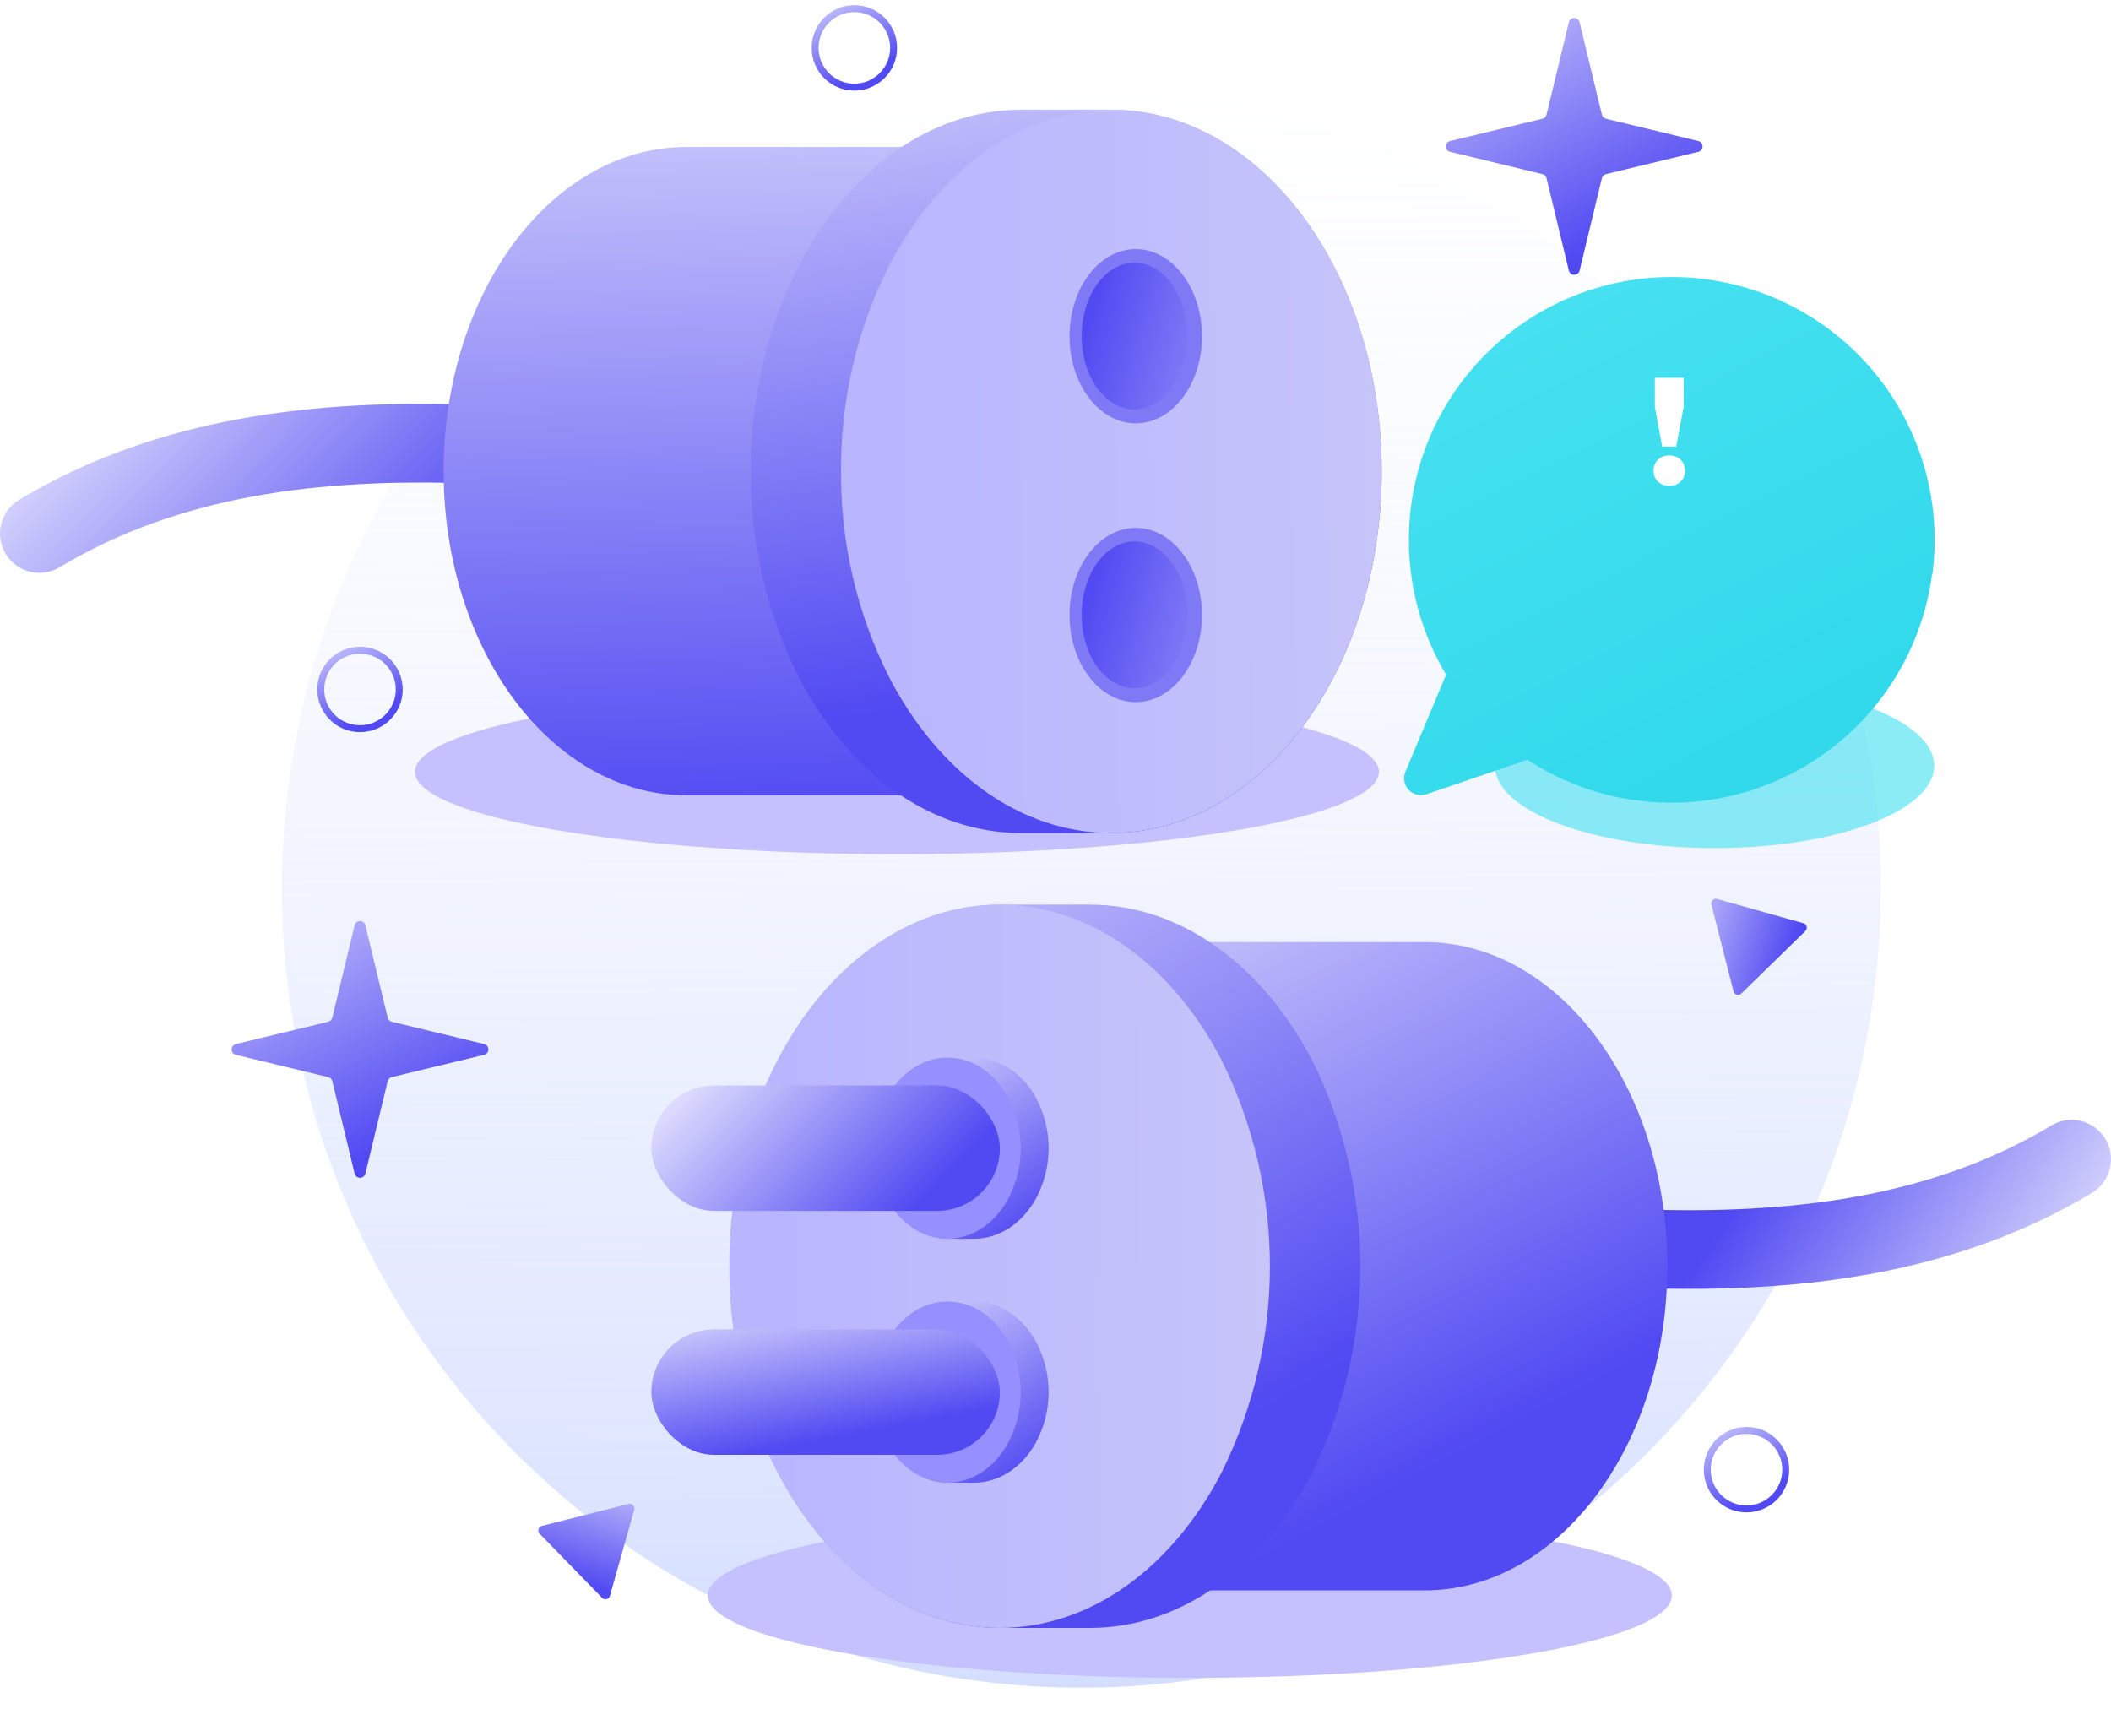 <svg width="800" height="658" viewBox="0 0 800 658" fill="none" xmlns="http://www.w3.org/2000/svg">
<path d="M409.812 639.589C577.134 639.589 712.776 503.948 712.776 336.625C712.776 169.303 577.134 33.661 409.812 33.661C242.489 33.661 106.848 169.303 106.848 336.625C106.848 503.948 242.489 639.589 409.812 639.589Z" fill="url(#paint0_linear_1339_9998)"/>
<path fill-rule="evenodd" clip-rule="evenodd" d="M7.235 189.422C60.33 157.539 120.477 151.47 178.065 153.378C186.293 153.65 192.743 160.542 192.47 168.771C192.198 176.999 185.306 183.449 177.077 183.176C121.809 181.345 68.471 187.428 22.584 214.982C15.526 219.221 6.368 216.935 2.129 209.876C-2.109 202.818 0.177 193.66 7.235 189.422Z" fill="url(#paint1_linear_1339_9998)"/>
<g filter="url(#filter0_f_1339_9998)">
<ellipse cx="339.912" cy="292.508" rx="182.673" ry="31.216" fill="#C4C1FE"/>
</g>
<g filter="url(#filter1_f_1339_9998)">
<ellipse cx="649.762" cy="290.195" rx="83.243" ry="31.216" fill="#40DFF0" fill-opacity="0.6"/>
</g>
<g filter="url(#filter2_f_1339_9998)">
<ellipse cx="450.903" cy="604.67" rx="182.673" ry="31.216" fill="#C4C1FE"/>
</g>
<path fill-rule="evenodd" clip-rule="evenodd" d="M797.87 431.651C802.109 438.71 799.823 447.868 792.765 452.106C739.676 483.985 679.498 490.056 621.914 488.15C613.686 487.878 607.236 480.986 607.508 472.757C607.781 464.529 614.672 458.079 622.901 458.351C678.168 460.181 731.536 454.096 777.416 426.545C784.474 422.307 793.632 424.593 797.87 431.651Z" fill="url(#paint2_linear_1339_9998)"/>
<path d="M388.512 602.732H539.929C590.699 602.732 631.865 547.745 631.865 479.894C631.865 412.044 590.699 357.036 539.929 357.036H388.512C419.924 357.036 447.652 378.077 464.22 410.277C474.882 431.958 480.426 455.797 480.426 479.958C480.426 504.119 474.882 527.958 464.22 549.64C447.652 581.755 419.924 602.732 388.512 602.732Z" fill="url(#paint3_linear_1339_9998)"/>
<path d="M497.378 402.142C478.893 366.3 447.949 342.832 412.916 342.832H379.077C322.428 342.832 276.492 404.208 276.492 479.895C276.492 555.582 322.428 616.937 379.077 616.958H413.023C448.055 616.958 479.042 593.532 497.484 557.648C509.372 533.46 515.554 506.868 515.554 479.916C515.554 452.965 509.372 426.373 497.484 402.185L497.378 402.142Z" fill="url(#paint4_linear_1339_9998)"/>
<path d="M463.155 402.142C444.712 366.364 413.832 342.917 378.864 342.832C322.258 342.832 276.386 404.25 276.386 479.895C276.386 555.54 322.258 616.873 378.864 616.958C413.832 616.958 444.712 593.532 463.155 557.648C475.056 533.464 481.246 506.87 481.246 479.916C481.246 452.962 475.056 426.368 463.155 402.185V402.142Z" fill="url(#paint5_linear_1339_9998)"/>
<path d="M392.374 454.624C387.268 463.603 378.721 469.482 369.044 469.482H359.697C344.05 469.482 331.361 454.106 331.361 435.145C331.361 416.184 344.05 400.813 359.697 400.808H369.074C378.75 400.808 387.309 406.676 392.404 415.666C395.687 421.726 397.395 428.388 397.395 435.14C397.395 441.892 395.687 448.554 392.404 454.613L392.374 454.624Z" fill="url(#paint6_linear_1339_9998)"/>
<path d="M392.374 547.071C387.268 556.05 378.721 561.929 369.044 561.929H359.697C344.05 561.929 331.361 546.553 331.361 527.592C331.361 508.63 344.05 493.26 359.697 493.254H369.074C378.75 493.254 387.309 499.123 392.404 508.113C395.687 514.173 397.395 520.835 397.395 527.586C397.395 534.338 395.687 541 392.404 547.06L392.374 547.071Z" fill="url(#paint7_linear_1339_9998)"/>
<path d="M381.931 454.624C376.937 463.587 368.576 469.461 359.108 469.482C343.782 469.482 331.361 454.096 331.361 435.145C331.361 416.194 343.782 400.829 359.108 400.808C368.576 400.808 376.937 406.676 381.931 415.666C385.154 421.725 386.829 428.387 386.829 435.14C386.829 441.892 385.154 448.555 381.931 454.613V454.624Z" fill="#958FFF"/>
<path d="M381.931 547.071C376.937 556.034 368.576 561.908 359.108 561.929C343.782 561.929 331.361 546.542 331.361 527.592C331.361 508.641 343.782 493.276 359.108 493.254C368.576 493.254 376.937 499.123 381.931 508.113C385.154 514.172 386.829 520.834 386.829 527.586C386.829 534.339 385.154 541.001 381.931 547.06V547.071Z" fill="#958FFF"/>
<path d="M411.489 301.401H260.072C209.301 301.401 168.114 246.413 168.114 178.563C168.114 110.713 209.301 55.705 260.072 55.705H411.489C380.077 55.705 352.349 76.746 335.78 108.946C324.914 130.562 319.351 154.455 319.552 178.649C319.351 202.835 324.913 226.721 335.78 248.33C352.349 280.36 380.077 301.401 411.489 301.401Z" fill="url(#paint8_linear_1339_9998)"/>
<path d="M302.603 100.895C321.109 65.053 352.053 41.585 387.085 41.585H421.031C477.68 41.585 523.616 102.961 523.616 178.648C523.616 254.335 477.68 315.69 421.031 315.711H387.085C352.053 315.711 321.067 292.285 302.603 256.401C290.503 232.281 284.306 205.632 284.522 178.648C284.306 151.664 290.503 125.015 302.603 100.895V100.895Z" fill="url(#paint9_linear_1339_9998)"/>
<path d="M336.824 100.895C355.288 65.117 386.147 41.67 421.136 41.585C477.742 41.585 523.614 103.004 523.614 178.648C523.614 254.293 477.742 315.626 421.136 315.69C386.147 315.69 355.288 292.264 336.824 256.401C324.725 232.281 318.528 205.632 318.744 178.648C318.528 151.664 324.725 125.015 336.824 100.895Z" fill="url(#paint10_linear_1339_9998)"/>
<path d="M429.953 155.18C441.021 155.18 449.993 142.727 449.993 127.367C449.993 112.006 441.021 99.554 429.953 99.554C418.885 99.554 409.913 112.006 409.913 127.367C409.913 142.727 418.885 155.18 429.953 155.18Z" fill="url(#paint11_linear_1339_9998)"/>
<path d="M430.412 160.445C444.27 160.445 455.505 145.663 455.505 127.428C455.505 109.194 444.27 94.412 430.412 94.412C416.554 94.412 405.319 109.194 405.319 127.428C405.319 145.663 416.554 160.445 430.412 160.445Z" fill="#7F79F6"/>
<path d="M430.412 266.099C444.27 266.099 455.505 251.317 455.505 233.082C455.505 214.847 444.27 200.065 430.412 200.065C416.554 200.065 405.319 214.847 405.319 233.082C405.319 251.317 416.554 266.099 430.412 266.099Z" fill="#7F79F6"/>
<path d="M134.386 350.683C134.903 348.539 137.953 348.539 138.471 350.683L146.918 385.679C147.103 386.445 147.701 387.043 148.468 387.228L183.463 395.676C185.607 396.193 185.607 399.243 183.463 399.76L148.468 408.208C147.701 408.393 147.103 408.991 146.918 409.757L138.471 444.753C137.953 446.897 134.903 446.897 134.386 444.753L125.938 409.757C125.753 408.991 125.155 408.393 124.389 408.208L89.393 399.76C87.249 399.243 87.249 396.193 89.393 395.676L124.389 387.228C125.155 387.043 125.753 386.445 125.938 385.679L134.386 350.683Z" fill="url(#paint12_linear_1339_9998)"/>
<path d="M429.953 155.18C441.021 155.18 449.993 142.727 449.993 127.367C449.993 112.006 441.021 99.554 429.953 99.554C418.885 99.554 409.913 112.006 409.913 127.367C409.913 142.727 418.885 155.18 429.953 155.18Z" fill="url(#paint13_linear_1339_9998)"/>
<path d="M429.953 260.833C441.021 260.833 449.993 248.381 449.993 233.02C449.993 217.66 441.021 205.207 429.953 205.207C418.885 205.207 409.913 217.66 409.913 233.02C409.913 248.381 418.885 260.833 429.953 260.833Z" fill="url(#paint14_linear_1339_9998)"/>
<path d="M594.535 8.461C595.053 6.317 598.102 6.317 598.62 8.461L607.068 43.456C607.253 44.222 607.851 44.821 608.617 45.005L643.612 53.453C645.756 53.971 645.756 57.02 643.612 57.538L608.617 65.986C607.851 66.171 607.253 66.769 607.068 67.535L598.62 102.53C598.102 104.674 595.053 104.674 594.535 102.53L586.087 67.535C585.903 66.769 585.304 66.171 584.538 65.986L549.543 57.538C547.399 57.02 547.399 53.971 549.543 53.453L584.538 45.005C585.304 44.821 585.903 44.222 586.087 43.456L594.535 8.461Z" fill="url(#paint15_linear_1339_9998)"/>
<path d="M151.302 261.292C151.302 269.506 144.644 276.165 136.429 276.165C128.215 276.165 121.556 269.506 121.556 261.292C121.556 253.078 128.215 246.419 136.429 246.419C144.644 246.419 151.302 253.078 151.302 261.292Z" stroke="url(#paint16_linear_1339_9998)" stroke-width="2.626"/>
<path d="M676.74 556.985C676.74 565.199 670.081 571.858 661.867 571.858C653.653 571.858 646.994 565.199 646.994 556.985C646.994 548.771 653.653 542.112 661.867 542.112C670.081 542.112 676.74 548.771 676.74 556.985Z" stroke="url(#paint17_linear_1339_9998)" stroke-width="2.626"/>
<path d="M648.562 342.813C648.229 341.507 649.435 340.331 650.732 340.695L683.45 349.889C684.748 350.254 685.164 351.887 684.199 352.828L659.878 376.565C658.913 377.507 657.291 377.051 656.958 375.745L648.562 342.813Z" fill="url(#paint18_linear_1339_9998)"/>
<path d="M238.253 569.958C239.56 569.626 240.735 570.834 240.369 572.131L231.132 604.837C230.766 606.134 229.133 606.548 228.192 605.582L204.486 581.23C203.546 580.264 204.004 578.643 205.311 578.312L238.253 569.958Z" fill="url(#paint19_linear_1339_9998)"/>
<path d="M732.185 217.682C729.969 234.384 723.554 250.251 713.54 263.801C703.526 277.35 690.239 288.139 674.923 295.159C659.607 302.179 642.761 305.2 625.959 303.941C609.158 302.682 592.95 297.184 578.851 287.96L540.518 301.014C539.354 301.403 538.104 301.449 536.915 301.146C535.726 300.843 534.65 300.204 533.814 299.306C532.979 298.408 532.419 297.288 532.203 296.08C531.987 294.872 532.124 293.628 532.596 292.496L548.014 255.696C539.859 242.046 535.09 226.642 534.105 210.771C533.12 194.901 535.949 179.026 542.354 164.472C548.759 149.918 558.554 137.109 570.922 127.115C583.289 117.121 597.869 110.232 613.443 107.025C629.017 103.817 645.133 104.385 660.443 108.679C675.753 112.973 689.812 120.869 701.447 131.708C713.081 142.547 721.952 156.013 727.318 170.981C732.684 185.949 734.389 201.984 732.291 217.746L732.185 217.682Z" fill="url(#paint20_linear_1339_9998)"/>
<path d="M338.649 18.151C338.649 26.365 331.99 33.024 323.776 33.024C315.562 33.024 308.903 26.365 308.903 18.151C308.903 9.937 315.562 3.278 323.776 3.278C331.99 3.278 338.649 9.937 338.649 18.151Z" stroke="url(#paint21_linear_1339_9998)" stroke-width="2.626"/>
<path d="M632.597 184.143C636.113 184.143 638.569 181.743 638.569 178.395C638.569 174.991 636.113 172.591 632.597 172.591C629.137 172.591 626.626 174.991 626.626 178.395C626.626 181.743 629.137 184.143 632.597 184.143ZM638.066 143.18H627.128V154.118L629.918 169.242H635.22L638.066 154.118V143.18Z" fill="white"/>
<rect x="246.839" y="411.373" width="132.067" height="47.544" rx="23.772" fill="url(#paint22_linear_1339_9998)"/>
<rect x="246.839" y="503.82" width="132.067" height="47.544" rx="23.772" fill="url(#paint23_linear_1339_9998)"/>
<defs>
<filter id="filter0_f_1339_9998" x="135.353" y="239.405" width="409.117" height="106.204" filterUnits="userSpaceOnUse" color-interpolation-filters="sRGB">
<feFlood flood-opacity="0" result="BackgroundImageFix"/>
<feBlend mode="normal" in="SourceGraphic" in2="BackgroundImageFix" result="shape"/>
<feGaussianBlur stdDeviation="10.943" result="effect1_foregroundBlur_1339_9998"/>
</filter>
<filter id="filter1_f_1339_9998" x="544.633" y="237.093" width="210.258" height="106.204" filterUnits="userSpaceOnUse" color-interpolation-filters="sRGB">
<feFlood flood-opacity="0" result="BackgroundImageFix"/>
<feBlend mode="normal" in="SourceGraphic" in2="BackgroundImageFix" result="shape"/>
<feGaussianBlur stdDeviation="10.943" result="effect1_foregroundBlur_1339_9998"/>
</filter>
<filter id="filter2_f_1339_9998" x="246.345" y="551.568" width="409.117" height="106.204" filterUnits="userSpaceOnUse" color-interpolation-filters="sRGB">
<feFlood flood-opacity="0" result="BackgroundImageFix"/>
<feBlend mode="normal" in="SourceGraphic" in2="BackgroundImageFix" result="shape"/>
<feGaussianBlur stdDeviation="10.943" result="effect1_foregroundBlur_1339_9998"/>
</filter>
<linearGradient id="paint0_linear_1339_9998" x1="407.476" y1="-64.992" x2="413.683" y2="998.973" gradientUnits="userSpaceOnUse">
<stop stop-color="white" stop-opacity="0"/>
<stop offset="1" stop-color="#9DB3FF"/>
</linearGradient>
<linearGradient id="paint1_linear_1339_9998" x1="170.24" y1="217.54" x2="43.794" y2="93.268" gradientUnits="userSpaceOnUse">
<stop stop-color="#5149F2"/>
<stop offset="1" stop-color="#F7F7FF"/>
</linearGradient>
<linearGradient id="paint2_linear_1339_9998" x1="622.013" y1="509.866" x2="744.018" y2="592.005" gradientUnits="userSpaceOnUse">
<stop stop-color="#5149F2"/>
<stop offset="1" stop-color="#F7F7FF"/>
</linearGradient>
<linearGradient id="paint3_linear_1339_9998" x1="596.131" y1="528.07" x2="441.199" y2="235.574" gradientUnits="userSpaceOnUse">
<stop stop-color="#5149F2"/>
<stop offset="1" stop-color="#F7F7FF"/>
</linearGradient>
<linearGradient id="paint4_linear_1339_9998" x1="480.45" y1="533.657" x2="295.851" y2="226.806" gradientUnits="userSpaceOnUse">
<stop stop-color="#5149F2"/>
<stop offset="1" stop-color="#F7F7FF"/>
</linearGradient>
<linearGradient id="paint5_linear_1339_9998" x1="294.29" y1="497.668" x2="481.811" y2="496.347" gradientUnits="userSpaceOnUse">
<stop stop-color="#B9B6FF"/>
<stop offset="1" stop-color="#C6C4F9"/>
</linearGradient>
<linearGradient id="paint6_linear_1339_9998" x1="407.96" y1="453.634" x2="349.226" y2="371.629" gradientUnits="userSpaceOnUse">
<stop stop-color="#5149F2"/>
<stop offset="1" stop-color="#F7F7FF"/>
</linearGradient>
<linearGradient id="paint7_linear_1339_9998" x1="407.96" y1="546.081" x2="349.226" y2="464.076" gradientUnits="userSpaceOnUse">
<stop stop-color="#5149F2"/>
<stop offset="1" stop-color="#F7F7FF"/>
</linearGradient>
<linearGradient id="paint8_linear_1339_9998" x1="232.311" y1="312.628" x2="220.827" y2="-65.769" gradientUnits="userSpaceOnUse">
<stop stop-color="#5149F2"/>
<stop offset="1" stop-color="#F7F7FF"/>
</linearGradient>
<linearGradient id="paint9_linear_1339_9998" x1="427.772" y1="255.839" x2="376.264" y2="-82.1" gradientUnits="userSpaceOnUse">
<stop stop-color="#5149F2"/>
<stop offset="1" stop-color="#F7F7FF"/>
</linearGradient>
<linearGradient id="paint10_linear_1339_9998" x1="336.644" y1="196.409" x2="524.179" y2="195.088" gradientUnits="userSpaceOnUse">
<stop stop-color="#B9B6FF"/>
<stop offset="1" stop-color="#C6C4F9"/>
</linearGradient>
<linearGradient id="paint11_linear_1339_9998" x1="390.782" y1="156.213" x2="547.168" y2="144.398" gradientUnits="userSpaceOnUse">
<stop stop-color="#5149F2"/>
<stop offset="1" stop-color="#F7F7FF"/>
</linearGradient>
<linearGradient id="paint12_linear_1339_9998" x1="175.626" y1="419.486" x2="106.014" y2="286.801" gradientUnits="userSpaceOnUse">
<stop stop-color="#5149F2"/>
<stop offset="1" stop-color="#F7F7FF"/>
</linearGradient>
<linearGradient id="paint13_linear_1339_9998" x1="415.884" y1="106.298" x2="561.319" y2="147.331" gradientUnits="userSpaceOnUse">
<stop stop-color="#5149F2"/>
<stop offset="1" stop-color="#F7F7FF"/>
</linearGradient>
<linearGradient id="paint14_linear_1339_9998" x1="415.884" y1="211.951" x2="561.319" y2="252.984" gradientUnits="userSpaceOnUse">
<stop stop-color="#5149F2"/>
<stop offset="1" stop-color="#F7F7FF"/>
</linearGradient>
<linearGradient id="paint15_linear_1339_9998" x1="635.775" y1="77.263" x2="566.164" y2="-55.421" gradientUnits="userSpaceOnUse">
<stop stop-color="#5149F2"/>
<stop offset="1" stop-color="#F7F7FF"/>
</linearGradient>
<linearGradient id="paint16_linear_1339_9998" x1="147.862" y1="267.641" x2="127.559" y2="228.941" gradientUnits="userSpaceOnUse">
<stop stop-color="#5149F2"/>
<stop offset="1" stop-color="#F7F7FF"/>
</linearGradient>
<linearGradient id="paint17_linear_1339_9998" x1="673.3" y1="563.334" x2="652.996" y2="524.634" gradientUnits="userSpaceOnUse">
<stop stop-color="#5149F2"/>
<stop offset="1" stop-color="#F7F7FF"/>
</linearGradient>
<linearGradient id="paint18_linear_1339_9998" x1="681.987" y1="351.506" x2="622.615" y2="332.2" gradientUnits="userSpaceOnUse">
<stop stop-color="#5149F2"/>
<stop offset="1" stop-color="#F7F7FF"/>
</linearGradient>
<linearGradient id="paint19_linear_1339_9998" x1="229.517" y1="603.371" x2="248.9" y2="544.024" gradientUnits="userSpaceOnUse">
<stop stop-color="#5149F2"/>
<stop offset="1" stop-color="#F7F7FF"/>
</linearGradient>
<linearGradient id="paint20_linear_1339_9998" x1="532.182" y1="105.454" x2="632.633" y2="304.22" gradientUnits="userSpaceOnUse">
<stop stop-color="#49E2F2"/>
<stop offset="1" stop-color="#31D9EB"/>
</linearGradient>
<linearGradient id="paint21_linear_1339_9998" x1="335.209" y1="24.5" x2="314.905" y2="-14.2" gradientUnits="userSpaceOnUse">
<stop stop-color="#5149F2"/>
<stop offset="1" stop-color="#F7F7FF"/>
</linearGradient>
<linearGradient id="paint22_linear_1339_9998" x1="359.513" y1="444.47" x2="281.727" y2="366.96" gradientUnits="userSpaceOnUse">
<stop stop-color="#5149F2"/>
<stop offset="1" stop-color="#F7F7FF"/>
</linearGradient>
<linearGradient id="paint23_linear_1339_9998" x1="359.513" y1="536.916" x2="346.295" y2="466.932" gradientUnits="userSpaceOnUse">
<stop stop-color="#5149F2"/>
<stop offset="1" stop-color="#F7F7FF"/>
</linearGradient>
</defs>
</svg>
